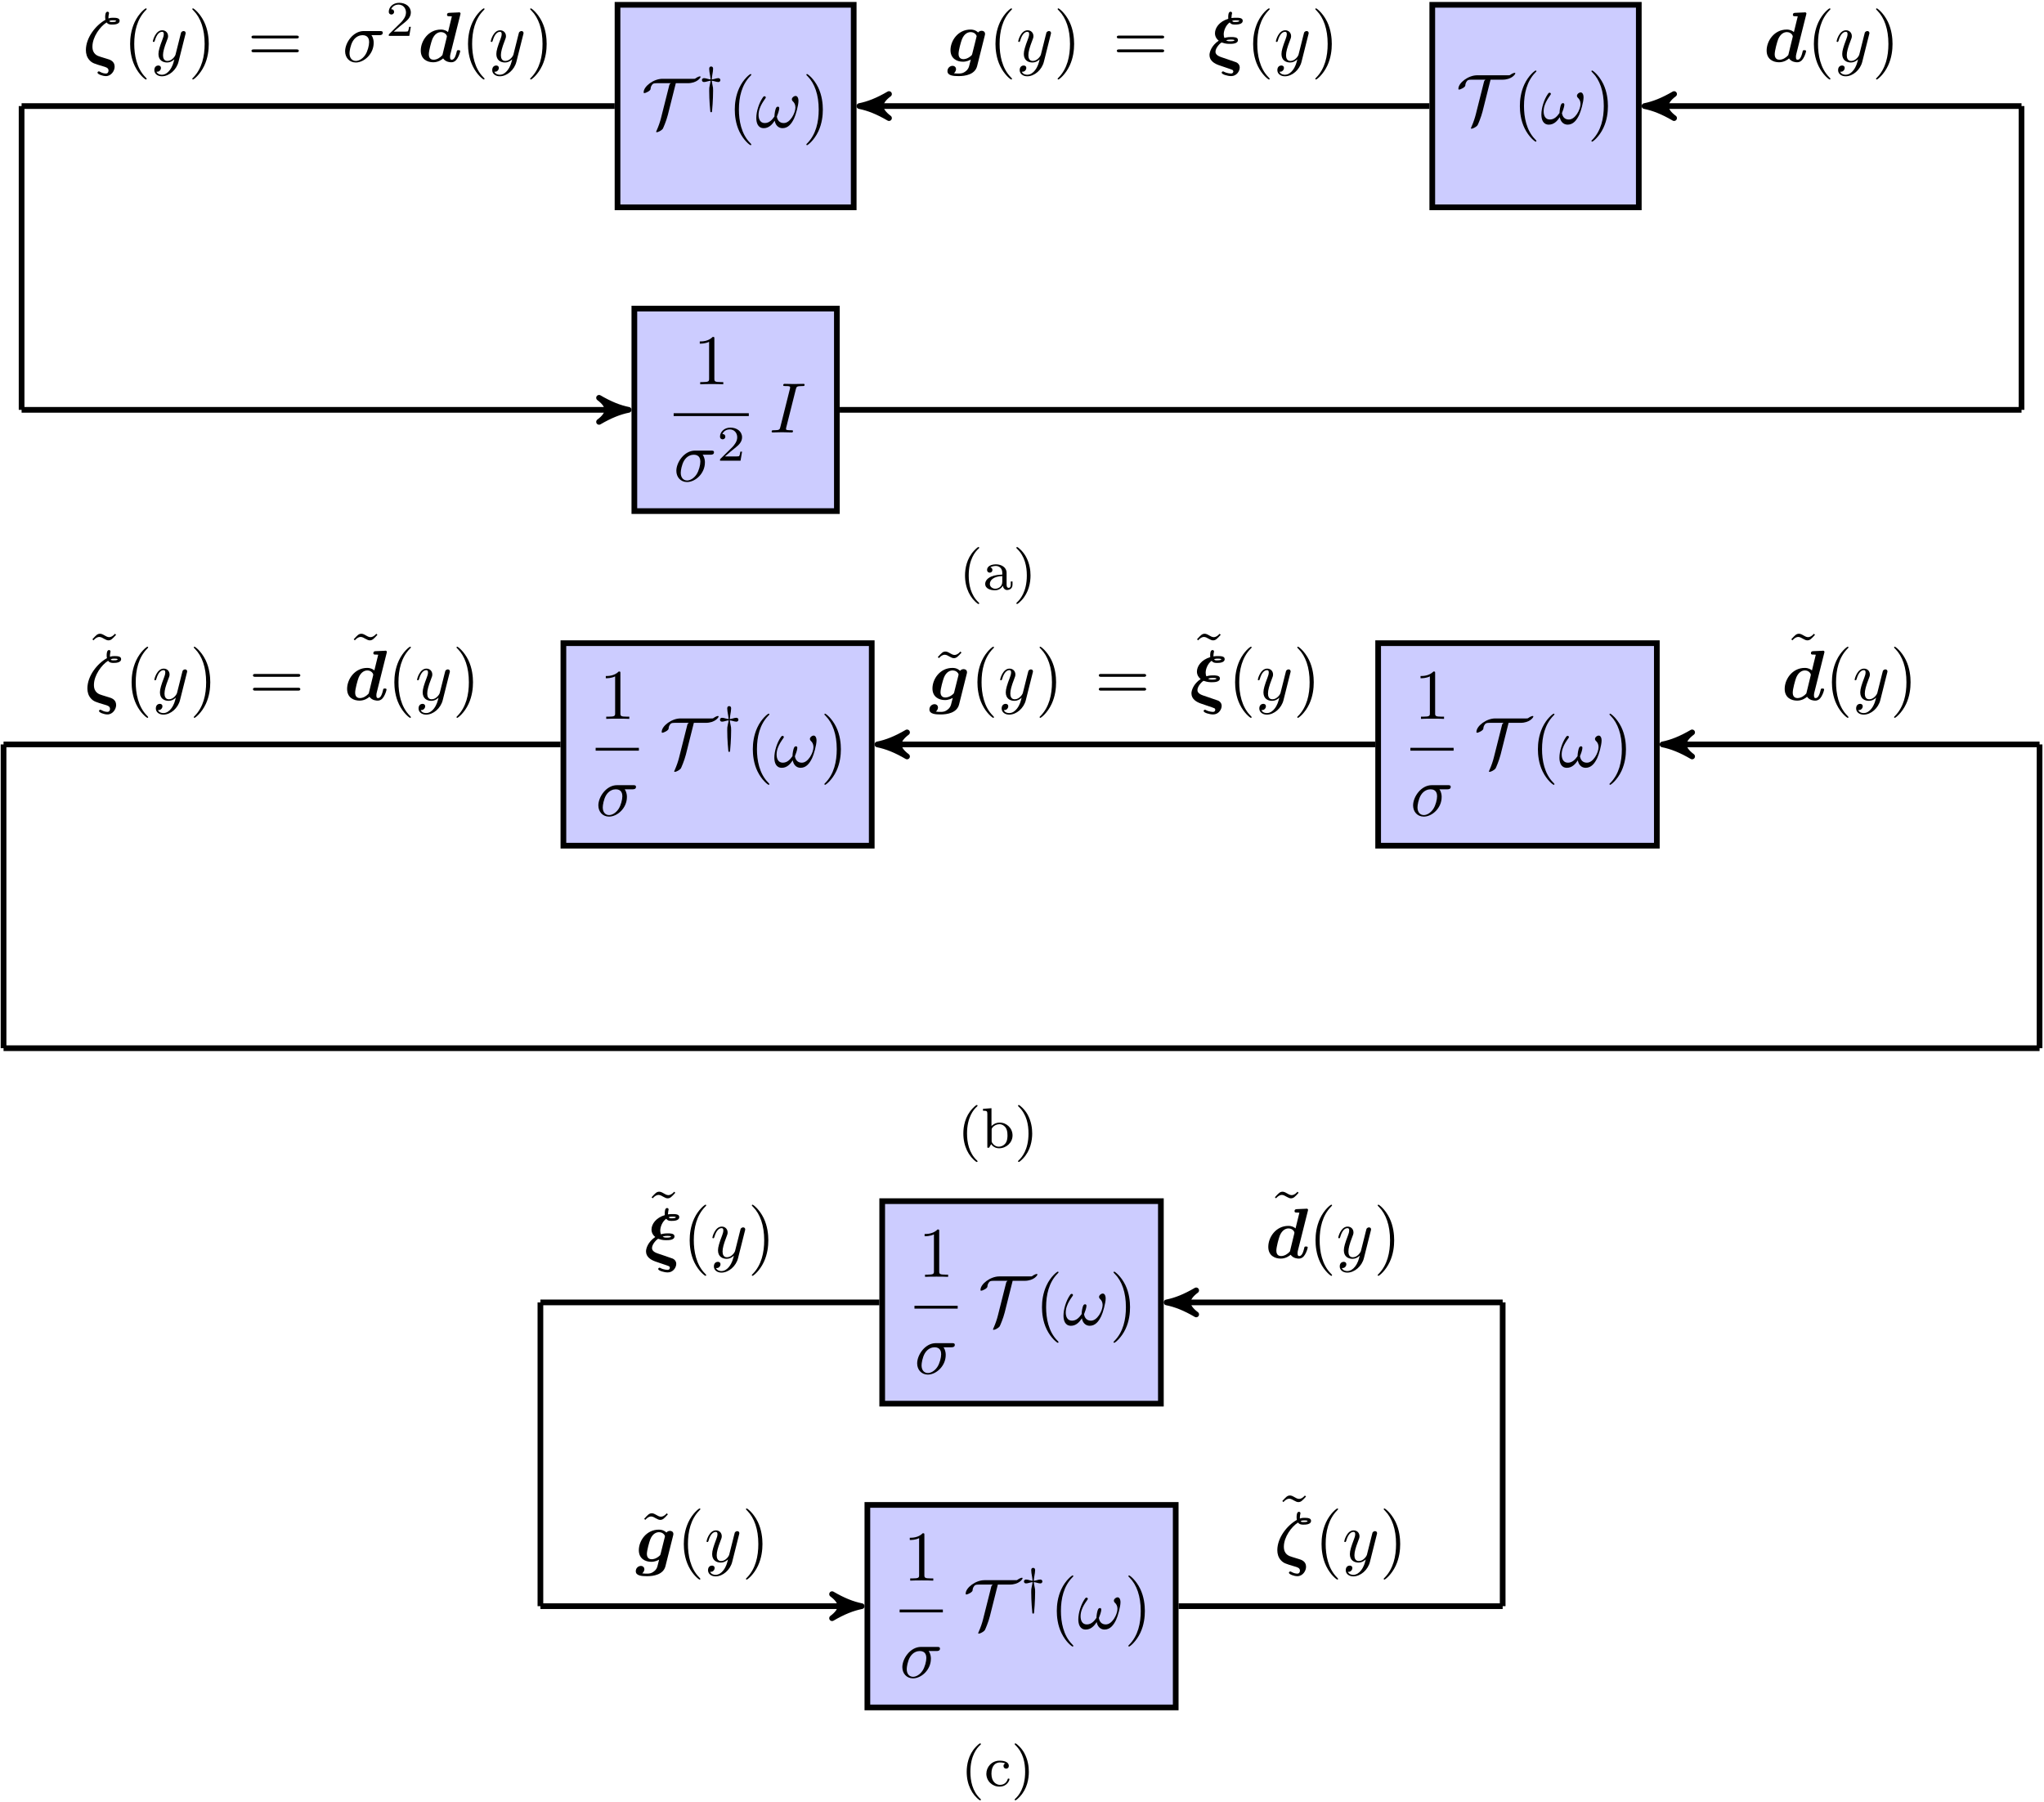 <?xml version="1.0" encoding="UTF-8"?>
<svg xmlns="http://www.w3.org/2000/svg" xmlns:xlink="http://www.w3.org/1999/xlink" width="1030pt" height="908pt" viewBox="0 0 1030 908" version="1.1"><!--latexit:AABFc3ja7VxdjBtXFZ5J23G7/dlN+v9/Q7x0t3W2tvPTdlOX7HaTdtPuts1ukk08
jrmeubannh935nr/zEgjgSqE4ImHij4ATYWgCEFBFCGE4IGCEEIVTSNUhBDqE0IC
JHjlhXNnPLbHHtuz2WyKwI62nbn33HO+c+695577ybuFqqpYNJm8xO+65trrhNjI
SnyVmJZi6Gfj2JTKCrwtx6lRXYkbhZeJRK09HP/q1/Njo4tLz5ENIs80hN6//oZl
0zCow39vbO+NN41/8qGJyYcfSeyfevTQkSePzp147qWT57LnMSm+rFVp7VRcr6nq
BzffMjp2T/zM4tJUhWxY5+D/DSOn45KKLeut3Xtuve32O+68625nl3ONc61znSM4
Med65wZn5K1777v/gQfR3k/sc250bnJucUad3c49zr3O/c4DDlopYIuoik5OSYZq
mMuaIZNTVKEqWamaBGsFleQ0XNKVoiJhCu4uy5gScKuApUrJNGq6/DQbeM4yaqZE
lsk63cc1Ph8kU6PpAwdPLS6dfGZWXFxyBZeqWCLHkwj+cWO8c/PFw489/sQ5zw0d
a2TFeyTWmcaAC49PrywuveD6O7br4mjmqU+dhQBY1FT0kjP2IiiYmXXjvFCjGPAu
uT1vzjzNxnkvHxwbPf7Ms/PNdwAzQ+GpUKPEcvY4dzu35ndfa4uyIdU0olMXQjaV
rNJcHZtUkVRij4g1iwD4Ci6RLDwysFau7obNRuPQIqOiYcKPTpHb2j6ijjXL2tAK
IKlhWrY6+1hjaJ9VKxSVUsB6ff7YsWPUxDo1DNUKdlGlsum1sCdVKZjY3AAfTGPN
SlhlXCVWgpoE/ithVUpUDUthswox6R4lE8kw3Um3pqoAzCRVFUsgmsB6SQUVr9QM
iF/3QEWnsDdgvthQe6SrH7w0lfVGh4+8qkg0TYKN2RotPp4DfVWYKF3ywlysqYga
iG5UCZIVE8yoG/CAJRNckZBUxiaWGIARUSdrkqFpWJfr4hli18+Ie0mUeF0pzwMA
5uxsOlcXi4CuLlbZssIq2pey217Sto06Bs1BP1sVpobmIDjB3tlZO5sCnQVDldnq
MlyFHSrKZU+IaSkUQRibdZHCRq3H96XiNnyC8gsLLXlYJHXQ2CVRKLbrDJeaI0XI
K/KMZWeTDVGTqN6DUZ22M3aHN4VNQjFzt2Csez4x0bjImgFnp3S1rIQIQ2u8E0lh
NVx2FZuh4lUrVLMVIroeJrkeIljB1WqYc247E2dJ/vnFF99YcG574wXndueu04tL
xyGXXFpaPjV6+szKWXhfUjYJJLHicRWXLHhfhBy07+iEl27Hxpw7nDtPLxg6lgzI
imKuoeGCOA2v+U9D1ptT3KUJS/VCnjUWpPzYnrZkKHv58YI8Hdq+7+isZ+tiabSs
sPOIKoBg5hfXPPf0h5/5q3MfqKyoYHYODokLlWl2AugHDh5PIfjHOTezPPzKs/PO
g17GffLvYoGUFL0OGa5mws5E8BElwjYRWPNePQnI7DUVm3Zdsvs1u10sZaoGptlc
Nlcfz1/ZT9PMeOsJfmZVQ6qwLFQysYaMIpKwJWGZwEmg614+YK3LDy8HhskmXtNR
0TQ0dFIplSlLbM+TIu1hZUEpY0U10AljFevGqiIl0Ams12A6USqdQOlkOtmSvxqO
LyuVc8iiG5AT3cOP+ePPXIfsds2Pj4y7isDkZp7tK0PPe5bbu8LQoEL75FhTTXl0
0thAS5pCywmEUofQiRqcJOlk6iCT2C5ekR1QRo3WTxIsMxQMeAPddJgbdgNXcCn5
LiIsy1BhFDbQwgnQDaPdHu9stFEGZSXDMMEQ7LxcuwBACJMYb5dxA+SKsJAl2Jnq
HnQJWlakSkJTdEWraahM2BrNpInWbFpTZFrOpKaSkpZoznWvD5THXmWUKag1sjeV
TKCCQSks/kBrLoDNqmktZJJiQi2WUGBPmQhO8UxSa2GxIDtm0poWHN/YgKxIAy37
n/J8CsqwAtjtDumDg12Xyl78uqxXadB6CuAUFVUFV6DASDDM3mNQZ6mmyJ5BaPdm
nUWgZnrrFs4lxahZ3rq12gfKRGU1rj9b7lOiLa4mkbvD6jV2RYWahtpHVQmqRL1b
md8cVLfmrow+2qCc0kshU95s74CnVvsokzZwCLJGqx/R9jygaForD8Cmqxo6HDKQ
CTr3QB5Et7EPWMvAXeCvdVgVe1OHuhZ7EEKkBZ/op7K5/puK/T3QPayRGJ8xcbXs
Z552dBpWVRUXiOrqYTedjFiEy6zOqmEAE7SM1xXLjYudyVqEpdmuzcVEvBtUJtuO
5lDHeigTtYrYLrXAcrYtWxxMJuBSvYFAt96p2hVG2SaMRNNa4kmIQcubbkw9B/YZ
B5ePiobNip9I9J6ScJlQ9HwIwF4D1sKE+0DRtqIcLvS4qho0kACvwAHYo4aBCxPC
CJKke4N29yfcRYipY1XZdO9cbeIeTEJ1EPGHsOSQT8tGMe+effkqMSmcpLp7Te62
KeqGosuw3VstjdoRVLNLJ6s8s1CsqZC+EwjXqJFAT2UsSrBKyw/lmsMCG3sceecq
0g2ZdPRYlN3nIN9UwTJ1PWRXGKLLHYIiG4yyrhsJxHzLNARzqG4fCUi7stkcmmhI
TCJM0UQykZzsEu2wAsJtSIqEyIy7QexeG8xVTRPFpv64b27Kq8on0X4wOgWHfWrq
kKRNxrutd0GAUMEUYchAaJmFJsStRoYP5ldYjilmqbNsSIeWDekkAHf1dyCfRI+g
iQNThwEuBAsAB+zX43CbrS/b5+uijEslYtoToqGREp6M949qy6ed9Mf3peGY68kT
ride8EN9QVt1YSL1qGgpJQ2fT0+i+R30p1io+B4Vo0yN7JIljCJpwLORmEDz7X4N
3ntyqnt9Npe67OaCZpinCLaoCys95YMasL1CLPbZY8F9FjDuQZlaIwzBwG3WpXYc
UtEaOyMrcBgSNy9ZIx0SbqZBMrtlLncpEFnBwS4JjXqhGR0f0n7k5StNkdfwBqTK
grFKcmyeZmeRPLEB6w35IewbMg8GA9GVD3oAWY6EoYQABFshGSQeQYycQT4qZigC
skZSZzf1ftBYJeKnm8HIXF4rgKyxmpEbOB+jn6/6AmwExT9QEIafYufJ0o3Uz+Le
8u6NleEoNgUjIWHiUP7Scr800mNai5ExFSpenCNBCgLxwHl7bUCYmJlocNx90TgT
o4XJHeJhkaNhabcxAFD7Ru0BR4RYB2qenWeK7E4XRbf8ZHTfdEHeD9FO2R34Gnxe
q1XsKttCKL+rSPsFi8tt0H+RKcBwi1uhAnd0ksPgDaIFQ8YM6cEhPTikB4f04JAe
HNKDQ3rw/4keDK9vtkATbpMq7LbfTRlugzbscVnvRR9uiULcOo24RSqxB/jIlOIV
phXD4PSlF/8bKMZwLstlsqJyj73WUDgH+XHzkAMdRpH9HI/OVI5/zHTleHTOssd0
RuQut8tfRrc+YGNfMS4zFFE0TjMCr7lNbpMqqkzqLlNno34kZ4+4DiA7L5/wbAEr
2UHis9HDvpw2kADtfzz1JEIvmwz1sbnf9QuFHYh0OCnaA3RkcnRnCNIBqFpEaQ8u
MoQDjM6P9iYkB8EaTEzuGDnZBa03SbnjHNZgsjI9JCuHZOWQrBySlUOyckhWDsnK
IVk5JCuHZOWQrBySlZdHVl4tzq6dpExPXSZH2Y+xG8RODvpe0M7xs8Vt+93iZqN9
q/LKMXn+YguiH5J5HyuZdxm0WHRKrI2u+5+kvQbkge18R7CLDG1xnlFop8v++mAv
GjQq3hYNOmTxrhKLd6AfixfO6wW0SNhK+7nUbvt65arF/rLFw/X9SZYZ29T5v9w8
cvHwY6tr+bFbm3+povXb2G+u5qe567nd3D1cnJvk0txj3Dz3PPcSt8StcTb3Oe6L
3GvcV7lvcd/mvsN9l3ub+wH3Q+5H3I+5n3Dvcr/ifs39hvst9x73O+4id4n7Pfch
9xH3F+5v3L+4f/M38LfwiH+EP8gf4Wf4Rf4Uf4Y/y5/nFd7kN3mbf5X/PP8l/jX+
K/zr/Nf47/Pv8D/jf8m/x/+R/xP/Z/4joSAoQkXQBEN4RbCETeGzwheELwuvC28K
3xC+KbwlvC28I/xU+LnwrvC+cEn4g/AP4Z8xITYauy12X2w89lAsETsQOxzLxOZi
x2MLsRdiL8WW5ubm5ufy3m+S7+Ibfy1knQt85qT/ACyaYgI=-->
<defs>
<g>
<symbol overflow="visible" id="glyph0-0">
<path style="stroke:none;" d=""/>
</symbol>
<symbol overflow="visible" id="glyph0-1">
<path style="stroke:none;" d="M 17.422 -22.266 L 23.375 -22.266 C 28.109 -22.266 29.906 -25 29.906 -25.453 C 29.906 -25.641 29.766 -25.719 29.578 -25.719 C 29.188 -25.719 28.25 -25.359 27.359 -24.703 C 27.078 -24.484 27 -24.484 26.328 -24.484 L 10.656 -24.484 C 6.203 -24.484 1.219 -20.656 1.219 -17.719 C 1.219 -17.5 1.219 -17.281 1.5 -17.281 C 2.359 -17.281 4.625 -18.469 4.703 -19.328 C 4.734 -19.938 4.812 -20.625 5.516 -21.547 C 5.875 -21.984 6.172 -22.266 7.75 -22.266 L 14.875 -22.266 C 14.266 -21.875 14.125 -21.344 14.062 -20.984 L 9.969 -4.734 C 9.531 -2.969 8.781 -0.719 7.75 1.609 C 7.531 2.047 7.531 2.109 7.531 2.188 C 7.531 2.406 7.672 2.438 7.859 2.438 C 8.578 2.438 10.328 1.469 10.859 0.719 C 11.078 0.359 12.656 -3.297 13.406 -6.281 Z M 17.422 -22.266 "/>
</symbol>
<symbol overflow="visible" id="glyph1-0">
<path style="stroke:none;" d=""/>
</symbol>
<symbol overflow="visible" id="glyph1-1">
<path style="stroke:none;" d="M 6.875 -10.5 C 7.25 -10.453 7.5 -10.422 8.266 -10.219 C 9.062 -10 9.672 -9.844 10.141 -9.844 C 11.125 -9.844 11.219 -10.594 11.219 -10.828 C 11.219 -11.016 11.125 -11.797 10.141 -11.797 C 9.672 -11.797 9.062 -11.656 8.266 -11.422 C 7.5 -11.219 7.25 -11.203 6.875 -11.156 C 6.938 -12.031 7.109 -13.078 7.234 -13.859 C 7.328 -14.359 7.562 -15.641 7.562 -16.516 C 7.562 -17.281 7.203 -17.672 6.578 -17.672 C 6.047 -17.672 5.594 -17.406 5.594 -16.516 C 5.594 -15.688 5.797 -14.438 5.953 -13.578 C 6 -13.312 6.234 -12.078 6.281 -11.156 C 5.906 -11.203 5.656 -11.219 4.891 -11.422 C 4.094 -11.656 3.484 -11.797 3.016 -11.797 C 2.031 -11.797 1.938 -11.047 1.938 -10.828 C 1.938 -10.625 2.031 -9.844 3.016 -9.844 C 3.484 -9.844 4.094 -10 4.891 -10.219 C 5.656 -10.422 5.906 -10.453 6.281 -10.5 C 6.234 -9.875 6.047 -9.062 5.922 -8.531 C 5.594 -6.984 5.594 -6.797 5.594 -5.5 C 5.594 -0.656 6.078 4.5 6.156 5 C 6.172 5.219 6.234 5.375 6.578 5.375 C 6.953 5.375 6.984 5.219 7.031 4.875 C 7.031 4.844 7.234 2.656 7.328 1.125 C 7.453 -1.078 7.562 -3.297 7.562 -5.5 C 7.562 -6.797 7.562 -6.984 7.203 -8.594 C 7.156 -8.859 6.938 -9.875 6.875 -10.5 Z M 6.875 -10.5 "/>
</symbol>
<symbol overflow="visible" id="glyph2-0">
<path style="stroke:none;" d=""/>
</symbol>
<symbol overflow="visible" id="glyph2-1">
<path style="stroke:none;" d="M 11.875 8.609 C 11.875 8.5 11.875 8.422 11.266 7.812 C 6.781 3.297 5.625 -3.484 5.625 -8.969 C 5.625 -15.203 7 -21.438 11.406 -25.922 C 11.875 -26.359 11.875 -26.422 11.875 -26.531 C 11.875 -26.781 11.719 -26.891 11.516 -26.891 C 11.156 -26.891 7.922 -24.453 5.812 -19.906 C 3.984 -15.953 3.547 -11.984 3.547 -8.969 C 3.547 -6.172 3.938 -1.828 5.922 2.219 C 8.062 6.641 11.156 8.969 11.516 8.969 C 11.719 8.969 11.875 8.859 11.875 8.609 Z M 11.875 8.609 "/>
</symbol>
<symbol overflow="visible" id="glyph2-2">
<path style="stroke:none;" d="M 10.359 -8.969 C 10.359 -11.766 9.969 -16.094 8 -20.156 C 5.844 -24.562 2.766 -26.891 2.406 -26.891 C 2.188 -26.891 2.047 -26.75 2.047 -26.531 C 2.047 -26.422 2.047 -26.359 2.719 -25.719 C 6.234 -22.156 8.281 -16.453 8.281 -8.969 C 8.281 -2.828 6.953 3.484 2.516 8 C 2.047 8.422 2.047 8.5 2.047 8.609 C 2.047 8.828 2.188 8.969 2.406 8.969 C 2.766 8.969 5.984 6.531 8.109 1.969 C 9.938 -1.969 10.359 -5.953 10.359 -8.969 Z M 10.359 -8.969 "/>
</symbol>
<symbol overflow="visible" id="glyph2-3">
<path style="stroke:none;" d="M 10.547 -22.953 C 10.547 -23.812 10.547 -23.875 9.719 -23.875 C 7.5 -21.594 4.344 -21.594 3.188 -21.594 L 3.188 -20.469 C 3.906 -20.469 6.031 -20.469 7.891 -21.406 L 7.891 -2.828 C 7.891 -1.547 7.781 -1.109 4.547 -1.109 L 3.406 -1.109 L 3.406 0 C 4.656 -0.109 7.781 -0.109 9.219 -0.109 C 10.656 -0.109 13.766 -0.109 15.031 0 L 15.031 -1.109 L 13.875 -1.109 C 10.656 -1.109 10.547 -1.5 10.547 -2.828 Z M 10.547 -22.953 "/>
</symbol>
<symbol overflow="visible" id="glyph2-4">
<path style="stroke:none;" d="M 24.641 -11.719 C 25.172 -11.719 25.859 -11.719 25.859 -12.438 C 25.859 -13.156 25.172 -13.156 24.672 -13.156 L 3.188 -13.156 C 2.688 -13.156 2.016 -13.156 2.016 -12.438 C 2.016 -11.719 2.688 -11.719 3.234 -11.719 Z M 24.672 -4.766 C 25.172 -4.766 25.859 -4.766 25.859 -5.484 C 25.859 -6.203 25.172 -6.203 24.641 -6.203 L 3.234 -6.203 C 2.688 -6.203 2.016 -6.203 2.016 -5.484 C 2.016 -4.766 2.688 -4.766 3.188 -4.766 Z M 24.672 -4.766 "/>
</symbol>
<symbol overflow="visible" id="glyph2-5">
<path style="stroke:none;" d="M 14.922 -23.422 L 14.344 -23.953 C 14.344 -23.922 12.984 -22.234 11.406 -22.234 C 10.578 -22.234 9.688 -22.766 9.078 -23.125 C 8.109 -23.703 7.453 -23.953 6.844 -23.953 C 5.484 -23.953 4.812 -23.172 2.969 -21.156 L 3.547 -20.625 C 3.547 -20.656 4.906 -22.344 6.484 -22.344 C 7.312 -22.344 8.219 -21.797 8.828 -21.438 C 9.797 -20.875 10.438 -20.625 11.047 -20.625 C 12.406 -20.625 13.094 -21.406 14.922 -23.422 Z M 14.922 -23.422 "/>
</symbol>
<symbol overflow="visible" id="glyph3-0">
<path style="stroke:none;" d=""/>
</symbol>
<symbol overflow="visible" id="glyph3-1">
<path style="stroke:none;" d="M 21.688 -13.344 C 21.688 -14.953 21.047 -15.844 20.266 -15.844 C 19.328 -15.844 18.359 -14.984 18.359 -14.172 C 18.359 -13.812 18.547 -13.406 18.891 -13.094 C 19.5 -12.547 20.156 -11.578 20.156 -10.078 C 20.156 -8.641 19.469 -6.594 18.359 -4.953 C 17.281 -3.406 15.953 -2.188 14.266 -2.188 C 12.234 -2.188 11.109 -3.484 10.797 -5.422 C 11.188 -6.344 12.016 -8.641 12.016 -9.641 C 12.016 -10.078 11.828 -10.438 11.375 -10.438 C 11.078 -10.438 10.688 -10.359 10.406 -9.828 C 10 -9.109 9.578 -6.781 9.578 -5.484 C 8.391 -3.797 6.953 -2.188 4.703 -2.188 C 2.328 -2.188 1.578 -4.297 1.578 -6.312 C 1.578 -10.797 5.234 -14.562 5.234 -15.031 C 5.234 -15.422 4.953 -15.703 4.547 -15.703 C 4.094 -15.703 3.844 -15.234 3.625 -14.922 C 1.797 -12.266 0.438 -8 0.438 -4.734 C 0.438 -2.266 1.25 0.391 4.203 0.391 C 6.734 0.391 8.422 -1.406 9.719 -3.375 C 10.047 -1.297 11.438 0.391 13.656 0.391 C 16.453 0.391 18.188 -1.797 19.469 -4.484 C 20.328 -6.234 21.688 -11.109 21.688 -13.344 Z M 21.688 -13.344 "/>
</symbol>
<symbol overflow="visible" id="glyph3-2">
<path style="stroke:none;" d="M 18.578 -13.375 C 19.047 -13.375 20.328 -13.375 20.328 -14.594 C 20.328 -15.453 19.578 -15.453 18.938 -15.453 L 10.75 -15.453 C 5.344 -15.453 1.359 -9.531 1.359 -5.266 C 1.359 -2.109 3.484 0.391 6.734 0.391 C 10.969 0.391 15.75 -3.938 15.75 -9.469 C 15.75 -10.078 15.75 -11.797 14.625 -13.375 Z M 6.781 -0.391 C 5.016 -0.391 3.578 -1.688 3.578 -4.266 C 3.578 -5.344 4.016 -8.281 5.266 -10.406 C 6.781 -12.875 8.922 -13.375 10.141 -13.375 C 13.156 -13.375 13.453 -11.016 13.453 -9.891 C 13.453 -8.219 12.734 -5.266 11.516 -3.438 C 10.109 -1.328 8.172 -0.391 6.781 -0.391 Z M 6.781 -0.391 "/>
</symbol>
<symbol overflow="visible" id="glyph3-3">
<path style="stroke:none;" d="M 13.406 -21.734 C 13.734 -23.016 13.844 -23.375 16.672 -23.375 C 17.531 -23.375 17.828 -23.375 17.828 -24.062 C 17.828 -24.484 17.422 -24.484 17.281 -24.484 C 16.25 -24.484 13.594 -24.391 12.547 -24.391 C 11.469 -24.391 8.859 -24.484 7.781 -24.484 C 7.531 -24.484 7.062 -24.484 7.062 -23.781 C 7.062 -23.375 7.391 -23.375 8.062 -23.375 C 9.578 -23.375 10.547 -23.375 10.547 -22.703 C 10.547 -22.516 10.547 -22.453 10.469 -22.125 L 5.625 -2.797 C 5.312 -1.469 5.203 -1.109 2.359 -1.109 C 1.547 -1.109 1.219 -1.109 1.219 -0.391 C 1.219 0 1.656 0 1.75 0 C 2.797 0 5.422 -0.109 6.453 -0.109 C 7.531 -0.109 10.188 0 11.266 0 C 11.547 0 11.984 0 11.984 -0.688 C 11.984 -1.109 11.688 -1.109 10.906 -1.109 C 10.25 -1.109 10.078 -1.109 9.359 -1.188 C 8.609 -1.25 8.469 -1.406 8.469 -1.797 C 8.469 -2.078 8.531 -2.359 8.609 -2.625 Z M 13.406 -21.734 "/>
</symbol>
<symbol overflow="visible" id="glyph3-4">
<path style="stroke:none;" d="M 17.422 -13.656 C 17.578 -14.172 17.578 -14.234 17.578 -14.484 C 17.578 -15.125 17.062 -15.453 16.531 -15.453 C 16.172 -15.453 15.594 -15.234 15.281 -14.703 C 15.203 -14.516 14.922 -13.406 14.781 -12.766 C 14.516 -11.828 14.266 -10.859 14.062 -9.891 L 12.438 -3.438 C 12.297 -2.906 10.75 -0.391 8.391 -0.391 C 6.562 -0.391 6.172 -1.969 6.172 -3.297 C 6.172 -4.953 6.781 -7.172 8 -10.328 C 8.578 -11.797 8.719 -12.188 8.719 -12.906 C 8.719 -14.516 7.562 -15.844 5.766 -15.844 C 2.359 -15.844 1.047 -10.656 1.047 -10.328 C 1.047 -9.969 1.406 -9.969 1.469 -9.969 C 1.828 -9.969 1.859 -10.047 2.047 -10.609 C 3.016 -13.984 4.453 -15.062 5.672 -15.062 C 5.953 -15.062 6.562 -15.062 6.562 -13.906 C 6.562 -13.016 6.203 -12.078 5.953 -11.406 C 4.516 -7.609 3.875 -5.562 3.875 -3.875 C 3.875 -0.688 6.125 0.391 8.25 0.391 C 9.641 0.391 10.859 -0.219 11.875 -1.219 C 11.406 0.641 10.969 2.406 9.531 4.297 C 8.609 5.516 7.25 6.562 5.594 6.562 C 5.094 6.562 3.484 6.453 2.875 5.062 C 3.438 5.062 3.906 5.062 4.406 4.625 C 4.766 4.297 5.125 3.844 5.125 3.156 C 5.125 2.047 4.156 1.906 3.797 1.906 C 2.969 1.906 1.797 2.469 1.797 4.234 C 1.797 6.031 3.375 7.344 5.594 7.344 C 9.281 7.344 12.984 4.094 13.984 0.031 Z M 17.422 -13.656 "/>
</symbol>
<symbol overflow="visible" id="glyph4-0">
<path style="stroke:none;" d=""/>
</symbol>
<symbol overflow="visible" id="glyph4-1">
<path style="stroke:none;" d="M 12.688 -4.562 L 11.828 -4.562 C 11.75 -4.016 11.5 -2.531 11.172 -2.281 C 10.969 -2.141 9.047 -2.141 8.688 -2.141 L 4.062 -2.141 C 6.703 -4.469 7.578 -5.172 9.094 -6.359 C 10.953 -7.828 12.688 -9.391 12.688 -11.781 C 12.688 -14.812 10.016 -16.672 6.797 -16.672 C 3.688 -16.672 1.578 -14.484 1.578 -12.172 C 1.578 -10.891 2.656 -10.766 2.906 -10.766 C 3.516 -10.766 4.25 -11.203 4.25 -12.109 C 4.25 -12.547 4.062 -13.438 2.766 -13.438 C 3.547 -15.219 5.25 -15.766 6.422 -15.766 C 8.938 -15.766 10.25 -13.812 10.25 -11.781 C 10.25 -9.594 8.688 -7.859 7.891 -6.953 L 1.828 -0.984 C 1.578 -0.75 1.578 -0.703 1.578 0 L 11.922 0 Z M 12.688 -4.562 "/>
</symbol>
<symbol overflow="visible" id="glyph5-0">
<path style="stroke:none;" d=""/>
</symbol>
<symbol overflow="visible" id="glyph5-1">
<path style="stroke:none;" d="M 21.516 -23.625 C 21.656 -24.141 21.656 -24.203 21.656 -24.234 C 21.656 -24.703 21.266 -24.891 20.875 -24.891 C 20.734 -24.891 20.688 -24.891 20.625 -24.844 L 16 -24.641 C 15.484 -24.594 14.844 -24.562 14.844 -23.562 C 14.844 -22.922 15.484 -22.922 15.781 -22.922 C 16.172 -22.922 16.812 -22.922 17.281 -22.844 L 15.344 -14.922 C 14.812 -15.422 13.625 -16.203 11.719 -16.203 C 5.484 -16.203 1.609 -10.547 1.609 -5.625 C 1.609 -1.219 4.906 0.281 7.891 0.281 C 10.438 0.281 12.297 -1.109 12.875 -1.656 C 14.234 0.281 16.609 0.281 17 0.281 C 18.328 0.281 19.359 -0.469 20.109 -1.75 C 21.016 -3.188 21.484 -5.125 21.484 -5.312 C 21.484 -5.812 20.938 -5.812 20.625 -5.812 C 20.219 -5.812 20.078 -5.812 19.906 -5.625 C 19.828 -5.562 19.828 -5.484 19.609 -4.594 C 18.891 -1.719 18.078 -1 17.172 -1 C 16.781 -1 16.359 -1.141 16.359 -2.328 C 16.359 -2.875 16.422 -3.375 16.562 -3.875 Z M 12.516 -3.328 C 11.469 -2.109 9.797 -1 8.062 -1 C 5.844 -1 5.672 -2.938 5.672 -3.734 C 5.672 -5.594 6.891 -10 7.453 -11.406 C 8.578 -14.016 10.328 -14.922 11.797 -14.922 C 13.906 -14.922 14.781 -13.234 14.781 -12.844 L 14.703 -12.328 Z M 12.516 -3.328 "/>
</symbol>
<symbol overflow="visible" id="glyph5-2">
<path style="stroke:none;" d="M 19 -13.094 C 19.156 -13.656 19.156 -13.875 19.156 -14.016 C 19.156 -15.172 18.219 -15.594 17.469 -15.594 C 16.75 -15.594 16.094 -15.281 15.641 -14.734 C 15.125 -15.281 13.953 -16.203 11.828 -16.203 C 5.484 -16.203 1.75 -10.547 1.75 -5.844 C 1.75 -1.609 4.953 0 8.031 0 C 9.891 0 11.328 -0.719 11.984 -1.109 C 11.766 -0.219 11.547 0.688 11.297 1.578 C 11.047 2.625 10.797 3.688 9.531 4.703 C 8.031 5.953 6.844 5.953 5.875 5.953 C 5.016 5.953 4.375 5.953 3.438 5.812 C 4.484 5.062 4.547 3.875 4.547 3.734 C 4.547 2.938 3.938 2.078 2.766 2.078 C 1.578 2.078 0.219 3.078 0.219 4.734 C 0.219 7.094 3.375 7.25 5.922 7.25 C 9.141 7.25 14.094 6.484 15.172 2.188 Z M 12.734 -4.047 C 12.594 -3.547 12.594 -3.406 12.156 -3.016 C 10.25 -1.297 8.578 -1.297 8.25 -1.297 C 6.844 -1.297 5.812 -2.078 5.812 -3.984 C 5.812 -5.703 7 -10 7.531 -11.328 C 8.781 -14.422 10.828 -14.922 11.906 -14.922 C 14.125 -14.922 14.922 -13.156 14.922 -12.906 C 14.922 -12.844 14.922 -12.766 14.812 -12.375 Z M 12.734 -4.047 "/>
</symbol>
<symbol overflow="visible" id="glyph5-3">
<path style="stroke:none;" d="M 8.359 -11.984 C 8.141 -12.547 8.031 -13.203 8.031 -13.812 C 8.031 -15.703 9.109 -18.438 11.047 -19.797 C 11.828 -18.719 12.875 -18.719 13.734 -18.719 C 14.703 -18.719 17.609 -18.719 17.609 -20.656 C 17.609 -22.125 15.672 -22.156 14.172 -22.156 C 13.812 -22.156 12.906 -22.156 11.906 -22.016 C 11.938 -23.125 12.156 -23.953 12.156 -24.031 C 12.234 -24.312 12.234 -24.344 12.234 -24.453 C 12.234 -25.172 11.516 -25.203 11.469 -25.203 C 10.297 -25.203 10.297 -23.094 10.297 -22.453 C 10.297 -22.203 10.297 -21.875 10.328 -21.625 C 5.844 -20.297 3.625 -17.062 3.625 -14.344 C 3.625 -12.656 4.547 -11.297 5.516 -10.609 C 1.75 -8.062 0.859 -4.734 0.859 -3.375 C 0.859 -0.438 3.484 1 5.594 1.75 L 9.719 3.156 C 10.609 3.438 12.156 3.984 12.406 4.125 C 12.688 4.266 12.875 4.594 12.875 4.875 C 12.875 4.984 12.797 5.953 11.766 5.953 C 11.547 5.953 9.797 5.922 8.172 5.062 C 7.922 4.906 7.859 4.875 7.703 4.875 C 7.203 4.875 7 5.312 7 5.516 C 7 6.391 10 7.25 11.797 7.25 C 14.594 7.25 16.094 4.656 16.094 2.969 C 16.094 1.438 15.031 0.578 14.312 0.281 C 13.844 0.109 10.469 -1.047 9.578 -1.359 L 7.203 -2.156 C 5.953 -2.578 3.875 -3.297 3.875 -5.016 C 3.875 -7.141 6.562 -9.688 7.031 -9.688 C 7.062 -9.688 7.094 -9.688 7.281 -9.609 C 9.031 -9 10.188 -9 11.156 -9 C 12.266 -9 15.203 -9 15.203 -10.938 C 15.203 -12.438 12.984 -12.438 11.797 -12.438 C 11.109 -12.438 10 -12.438 8.359 -11.984 Z M 12.266 -20.547 C 12.984 -20.875 13.625 -20.875 14.125 -20.875 C 15.234 -20.875 15.344 -20.828 15.922 -20.625 C 15.891 -20.578 15.922 -20.547 15.812 -20.406 C 15.453 -20.016 14.094 -20.016 13.734 -20.016 C 13.156 -20.016 12.594 -20.016 12.266 -20.547 Z M 9.25 -10.797 C 10.25 -11.156 11.047 -11.156 11.656 -11.156 C 12.797 -11.156 12.906 -11.109 13.484 -10.906 C 13.453 -10.859 13.406 -10.719 13.375 -10.688 C 13.016 -10.297 11.688 -10.297 11.266 -10.297 C 10.688 -10.297 9.891 -10.297 9.25 -10.797 Z M 9.25 -10.797 "/>
</symbol>
<symbol overflow="visible" id="glyph5-4">
<path style="stroke:none;" d="M 9.188 -2.438 C 7.641 -2.906 5.016 -3.688 5.016 -7.609 C 5.016 -12.484 8.891 -17.75 12.156 -19.797 C 12.938 -18.719 14.125 -18.719 14.844 -18.719 C 15.812 -18.719 18.719 -18.719 18.719 -20.656 C 18.719 -22.047 16.969 -22.156 15.422 -22.156 C 14.812 -22.156 14.094 -22.156 13.094 -21.797 C 13.016 -22.812 13.266 -23.875 13.297 -24.031 C 13.375 -24.312 13.375 -24.344 13.375 -24.453 C 13.375 -25.172 12.656 -25.203 12.625 -25.203 C 11.438 -25.203 11.438 -23.094 11.438 -22.484 C 11.438 -22.266 11.438 -21.656 11.578 -21.125 C 6.641 -18.359 1.719 -12.125 1.719 -5.844 C 1.719 -4.047 2.219 -2.219 3.484 -0.828 C 4.875 0.688 5.844 0.969 10.406 2.328 C 11.938 2.766 13.125 3.125 13.125 4.484 C 13.125 4.625 13.047 5.953 11.828 5.953 C 11.078 5.953 10 5.766 8.781 5.062 C 8.5 4.906 8.469 4.875 8.25 4.875 C 7.859 4.875 7.562 5.234 7.562 5.516 C 7.562 6.281 10.109 7.25 11.828 7.25 C 14.484 7.25 16.203 4.594 16.203 2.516 C 16.203 -0.328 13.812 -1.047 12.328 -1.469 Z M 13.453 -20.469 C 14.172 -20.875 14.672 -20.875 15.312 -20.875 C 16.359 -20.875 16.5 -20.828 17.031 -20.625 C 16.781 -20.266 16.75 -20.188 16.172 -20.078 C 15.672 -20.016 14.922 -20.016 14.844 -20.016 C 14.344 -20.016 13.734 -20.016 13.453 -20.469 Z M 13.453 -20.469 "/>
</symbol>
<symbol overflow="visible" id="glyph6-0">
<path style="stroke:none;" d=""/>
</symbol>
<symbol overflow="visible" id="glyph6-1">
<path style="stroke:none;" d="M 9.547 7.172 C 9.781 7.172 10.125 7.172 10.125 6.828 C 10.125 6.719 10.094 6.688 9.719 6.312 C 5.797 2.609 4.812 -2.719 4.812 -7.172 C 4.812 -15.438 8.234 -19.312 9.703 -20.625 C 10.094 -21 10.125 -21.031 10.125 -21.172 C 10.125 -21.312 10.016 -21.516 9.719 -21.516 C 9.266 -21.516 7.828 -20.047 7.609 -19.797 C 3.766 -15.781 2.953 -10.609 2.953 -7.172 C 2.953 -0.75 5.656 4.422 9.547 7.172 Z M 9.547 7.172 "/>
</symbol>
<symbol overflow="visible" id="glyph6-2">
<path style="stroke:none;" d="M 12.047 -8.547 C 12.047 -11.359 9.328 -12.797 6.719 -12.797 C 4.328 -12.797 2.203 -11.875 2.203 -9.984 C 2.203 -9.125 2.812 -8.609 3.562 -8.609 C 4.359 -8.609 4.906 -9.188 4.906 -9.953 C 4.906 -10.641 4.469 -11.125 3.844 -11.281 C 4.906 -11.984 6.453 -11.984 6.656 -11.984 C 8.266 -11.984 9.875 -10.875 9.875 -8.516 L 9.875 -7.625 C 8.203 -7.547 6.281 -7.453 4.281 -6.625 C 1.75 -5.531 1.266 -3.875 1.266 -2.922 C 1.266 -0.453 4.156 0.281 6.141 0.281 C 8.234 0.281 9.531 -0.891 10.156 -2.031 C 10.297 -0.953 11.047 0.141 12.312 0.141 C 12.594 0.141 15.031 0.031 15.031 -2.578 L 15.031 -4.156 L 14.141 -4.156 L 14.141 -2.578 C 14.141 -1.406 13.719 -0.953 13.109 -0.953 C 12.047 -0.953 12.047 -2.266 12.047 -2.578 Z M 9.875 -4.047 C 9.875 -1.266 7.516 -0.516 6.375 -0.516 C 4.875 -0.516 3.609 -1.516 3.609 -2.891 C 3.609 -4.797 5.391 -6.734 9.875 -6.891 Z M 9.875 -4.047 "/>
</symbol>
<symbol overflow="visible" id="glyph6-3">
<path style="stroke:none;" d="M 8.859 -7.172 C 8.859 -9.891 8.406 -13.172 6.625 -16.547 C 5.219 -19.188 2.609 -21.516 2.094 -21.516 C 1.812 -21.516 1.719 -21.312 1.719 -21.172 C 1.719 -21.062 1.719 -21 2.062 -20.656 C 6.078 -16.844 7 -11.594 7 -7.172 C 7 1.062 3.578 4.969 2.125 6.281 C 1.75 6.656 1.719 6.688 1.719 6.828 C 1.719 6.969 1.812 7.172 2.094 7.172 C 2.547 7.172 3.984 5.703 4.219 5.453 C 8.062 1.438 8.859 -3.734 8.859 -7.172 Z M 8.859 -7.172 "/>
</symbol>
<symbol overflow="visible" id="glyph6-4">
<path style="stroke:none;" d="M 5.281 -19.906 L 1 -19.594 L 1 -18.641 C 2.953 -18.641 3.188 -18.453 3.188 -17.047 L 3.188 0 L 4.078 0 L 5.109 -1.781 C 5.797 -0.797 7.141 0.281 9.094 0.281 C 12.734 0.281 15.891 -2.531 15.891 -6.203 C 15.891 -9.812 12.938 -12.656 9.438 -12.656 C 7.172 -12.656 5.766 -11.422 5.281 -10.906 Z M 5.359 -9.062 C 5.359 -9.609 5.359 -9.672 5.797 -10.188 C 6.625 -11.25 7.969 -11.844 9.266 -11.844 C 10.75 -11.844 11.875 -10.953 12.453 -10.094 C 12.938 -9.328 13.344 -8.312 13.344 -6.219 C 13.344 -5.562 13.344 -3.531 12.312 -2.188 C 11.281 -0.891 9.922 -0.516 8.984 -0.516 C 7.609 -0.516 6.453 -1.234 5.703 -2.359 C 5.359 -2.891 5.359 -2.922 5.359 -3.469 Z M 5.359 -9.062 "/>
</symbol>
<symbol overflow="visible" id="glyph6-5">
<path style="stroke:none;" d="M 10.562 -11.391 C 9.75 -11.125 9.641 -10.469 9.641 -10.125 C 9.641 -9.359 10.188 -8.781 10.984 -8.781 C 11.734 -8.781 12.328 -9.297 12.328 -10.156 C 12.328 -11.938 10.391 -12.797 7.688 -12.797 C 3.703 -12.797 1 -9.609 1 -6.203 C 1 -2.547 3.984 0.281 7.609 0.281 C 11.641 0.281 12.656 -3.094 12.656 -3.438 C 12.656 -3.781 12.281 -3.781 12.188 -3.781 C 11.984 -3.781 11.844 -3.766 11.766 -3.469 C 11.562 -2.875 10.75 -0.609 7.891 -0.609 C 6.109 -0.609 3.562 -1.984 3.562 -6.219 C 3.562 -10.359 5.688 -11.906 7.781 -11.906 C 8.031 -11.906 9.547 -11.906 10.562 -11.391 Z M 10.562 -11.391 "/>
</symbol>
</g>
<clipPath id="clip1">
  <path d="M 311.18 2.426 L 430.191 2.426 L 430.191 104 L 311.18 104 Z M 311.18 2.426 "/>
</clipPath>
<linearGradient id="linear0" gradientUnits="userSpaceOnUse" x1="0" y1="25.003" x2="0" y2="74.997" gradientTransform="matrix(2.38,0,0,-2.041,251.663,155.511)">
<stop offset="0" style="stop-color:rgb(80%,80%,100%);stop-opacity:1;"/>
<stop offset="0.5" style="stop-color:rgb(80%,80%,100%);stop-opacity:1;"/>
<stop offset="1" style="stop-color:rgb(80%,80%,100%);stop-opacity:1;"/>
</linearGradient>
<clipPath id="clip2">
  <path d="M 721.746 2.426 L 825.809 2.426 L 825.809 104 L 721.746 104 Z M 721.746 2.426 "/>
</clipPath>
<linearGradient id="linear1" gradientUnits="userSpaceOnUse" x1="0" y1="25.003" x2="0" y2="74.997" gradientTransform="matrix(2.082,0,0,-2.041,669.702,155.511)">
<stop offset="0" style="stop-color:rgb(80%,80%,100%);stop-opacity:1;"/>
<stop offset="0.5" style="stop-color:rgb(80%,80%,100%);stop-opacity:1;"/>
<stop offset="1" style="stop-color:rgb(80%,80%,100%);stop-opacity:1;"/>
</linearGradient>
<clipPath id="clip3">
  <path d="M 319.66 155.5 L 421.711 155.5 L 421.711 257.547 L 319.66 257.547 Z M 319.66 155.5 "/>
</clipPath>
<linearGradient id="linear2" gradientUnits="userSpaceOnUse" x1="0" y1="25.003" x2="0" y2="74.997" gradientTransform="matrix(2.041,0,0,-2.041,268.626,308.583)">
<stop offset="0" style="stop-color:rgb(80%,80%,100%);stop-opacity:1;"/>
<stop offset="0.5" style="stop-color:rgb(80%,80%,100%);stop-opacity:1;"/>
<stop offset="1" style="stop-color:rgb(80%,80%,100%);stop-opacity:1;"/>
</linearGradient>
<clipPath id="clip4">
  <path d="M 283.906 324.102 L 439.281 324.102 L 439.281 426 L 283.906 426 Z M 283.906 324.102 "/>
</clipPath>
<linearGradient id="linear3" gradientUnits="userSpaceOnUse" x1="0" y1="25.003" x2="0" y2="74.997" gradientTransform="matrix(3.108,0,0,-2.041,206.199,477.185)">
<stop offset="0" style="stop-color:rgb(80%,80%,100%);stop-opacity:1;"/>
<stop offset="0.5" style="stop-color:rgb(80%,80%,100%);stop-opacity:1;"/>
<stop offset="1" style="stop-color:rgb(80%,80%,100%);stop-opacity:1;"/>
</linearGradient>
<clipPath id="clip5">
  <path d="M 694.469 324.102 L 834.898 324.102 L 834.898 426 L 694.469 426 Z M 694.469 324.102 "/>
</clipPath>
<linearGradient id="linear4" gradientUnits="userSpaceOnUse" x1="0" y1="25.003" x2="0" y2="74.997" gradientTransform="matrix(2.809,0,0,-2.041,624.235,477.185)">
<stop offset="0" style="stop-color:rgb(80%,80%,100%);stop-opacity:1;"/>
<stop offset="0.5" style="stop-color:rgb(80%,80%,100%);stop-opacity:1;"/>
<stop offset="1" style="stop-color:rgb(80%,80%,100%);stop-opacity:1;"/>
</linearGradient>
<clipPath id="clip6">
  <path d="M 444.555 605.273 L 584.984 605.273 L 584.984 707 L 444.555 707 Z M 444.555 605.273 "/>
</clipPath>
<linearGradient id="linear5" gradientUnits="userSpaceOnUse" x1="0" y1="25.003" x2="0" y2="74.997" gradientTransform="matrix(2.809,0,0,-2.041,374.322,758.356)">
<stop offset="0" style="stop-color:rgb(80%,80%,100%);stop-opacity:1;"/>
<stop offset="0.5" style="stop-color:rgb(80%,80%,100%);stop-opacity:1;"/>
<stop offset="1" style="stop-color:rgb(80%,80%,100%);stop-opacity:1;"/>
</linearGradient>
<clipPath id="clip7">
  <path d="M 437.082 758.344 L 592.457 758.344 L 592.457 860 L 437.082 860 Z M 437.082 758.344 "/>
</clipPath>
<linearGradient id="linear6" gradientUnits="userSpaceOnUse" x1="0" y1="25.003" x2="0" y2="74.997" gradientTransform="matrix(3.108,0,0,-2.041,359.376,911.429)">
<stop offset="0" style="stop-color:rgb(80%,80%,100%);stop-opacity:1;"/>
<stop offset="0.5" style="stop-color:rgb(80%,80%,100%);stop-opacity:1;"/>
<stop offset="1" style="stop-color:rgb(80%,80%,100%);stop-opacity:1;"/>
</linearGradient>
<clipPath id="clip8">
  <path d="M 487 878 L 519 878 L 519 907.801 L 487 907.801 Z M 487 878 "/>
</clipPath>
</defs>
<g id="surface1">
<g clip-path="url(#clip1)" clip-rule="nonzero">
<path style=" stroke:none;fill-rule:nonzero;fill:url(#linear0);" d="M 311.18 104.477 L 311.18 2.426 L 430.191 2.426 L 430.191 104.477 Z M 311.18 104.477 "/>
</g>
<path style="fill:none;stroke-width:0.797;stroke-linecap:butt;stroke-linejoin:miter;stroke:rgb(0%,0%,0%);stroke-opacity:1;stroke-miterlimit:10;" d="M 86.936 -14.174 L 119.995 -14.174 L 119.995 14.174 L 86.936 14.174 Z M 86.936 -14.174 " transform="matrix(3.6,0,0,-3.6,-1.79,53.451)"/>
<g style="fill:rgb(0%,0%,0%);fill-opacity:1;">
  <use xlink:href="#glyph0-1" x="323.131" y="64.193"/>
</g>
<g style="fill:rgb(0%,0%,0%);fill-opacity:1;">
  <use xlink:href="#glyph1-1" x="351.78" y="51.179"/>
</g>
<g style="fill:rgb(0%,0%,0%);fill-opacity:1;">
  <use xlink:href="#glyph2-1" x="366.724" y="64.193"/>
</g>
<g style="fill:rgb(0%,0%,0%);fill-opacity:1;">
  <use xlink:href="#glyph3-1" x="380.67" y="64.193"/>
</g>
<g style="fill:rgb(0%,0%,0%);fill-opacity:1;">
  <use xlink:href="#glyph2-2" x="404.282" y="64.193"/>
</g>
<g clip-path="url(#clip2)" clip-rule="nonzero">
<path style=" stroke:none;fill-rule:nonzero;fill:url(#linear1);" d="M 721.746 104.477 L 721.746 2.426 L 825.809 2.426 L 825.809 104.477 Z M 721.746 104.477 "/>
</g>
<path style="fill:none;stroke-width:0.797;stroke-linecap:butt;stroke-linejoin:miter;stroke:rgb(0%,0%,0%);stroke-opacity:1;stroke-miterlimit:10;" d="M 200.982 -14.174 L 229.889 -14.174 L 229.889 14.174 L 200.982 14.174 Z M 200.982 -14.174 " transform="matrix(3.6,0,0,-3.6,-1.79,53.451)"/>
<g style="fill:rgb(0%,0%,0%);fill-opacity:1;">
  <use xlink:href="#glyph0-1" x="733.69" y="62.418"/>
</g>
<g style="fill:rgb(0%,0%,0%);fill-opacity:1;">
  <use xlink:href="#glyph2-1" x="762.338" y="62.418"/>
</g>
<g style="fill:rgb(0%,0%,0%);fill-opacity:1;">
  <use xlink:href="#glyph3-1" x="776.285" y="62.418"/>
</g>
<g style="fill:rgb(0%,0%,0%);fill-opacity:1;">
  <use xlink:href="#glyph2-2" x="799.897" y="62.418"/>
</g>
<g clip-path="url(#clip3)" clip-rule="nonzero">
<path style=" stroke:none;fill-rule:nonzero;fill:url(#linear2);" d="M 319.66 257.547 L 319.66 155.5 L 421.711 155.5 L 421.711 257.547 Z M 319.66 257.547 "/>
</g>
<path style="fill:none;stroke-width:0.797;stroke-linecap:butt;stroke-linejoin:miter;stroke:rgb(0%,0%,0%);stroke-opacity:1;stroke-miterlimit:10;" d="M 89.292 -56.693 L 117.639 -56.693 L 117.639 -28.347 L 89.292 -28.347 Z M 89.292 -56.693 " transform="matrix(3.6,0,0,-3.6,-1.79,53.451)"/>
<g style="fill:rgb(0%,0%,0%);fill-opacity:1;">
  <use xlink:href="#glyph2-3" x="349.436" y="193.645"/>
</g>
<path style="fill:none;stroke-width:0.398;stroke-linecap:butt;stroke-linejoin:miter;stroke:rgb(0%,0%,0%);stroke-opacity:1;stroke-miterlimit:10;" d="M 0 0 L 10.52 0 " transform="matrix(3.6,0,0,-3.6,339.464,208.945)"/>
<g style="fill:rgb(0%,0%,0%);fill-opacity:1;">
  <use xlink:href="#glyph3-2" x="339.464" y="242.512"/>
</g>
<g style="fill:rgb(0%,0%,0%);fill-opacity:1;">
  <use xlink:href="#glyph4-1" x="361.248" y="232.151"/>
</g>
<g style="fill:rgb(0%,0%,0%);fill-opacity:1;">
  <use xlink:href="#glyph3-3" x="387.618" y="217.909"/>
</g>
<path style="fill:none;stroke-width:0.797;stroke-linecap:butt;stroke-linejoin:miter;stroke:rgb(0%,0%,0%);stroke-opacity:1;stroke-miterlimit:10;" d="M 283.462 0 L 231.722 0 " transform="matrix(3.6,0,0,-3.6,-1.79,53.451)"/>
<path style="fill-rule:nonzero;fill:rgb(0%,0%,0%);fill-opacity:1;stroke-width:0.797;stroke-linecap:butt;stroke-linejoin:round;stroke:rgb(0%,0%,0%);stroke-opacity:1;stroke-miterlimit:10;" d="M 1.036 -0 C -0.259 0.259 -1.554 0.778 -3.108 1.684 C -1.554 0.518 -1.554 -0.518 -3.108 -1.683 C -1.554 -0.777 -0.259 -0.259 1.036 -0 Z M 1.036 -0 " transform="matrix(-3.6,0,0,3.6,832.41,53.451)"/>
<g style="fill:rgb(0%,0%,0%);fill-opacity:1;">
  <use xlink:href="#glyph5-1" x="888.626" y="31.098"/>
</g>
<g style="fill:rgb(0%,0%,0%);fill-opacity:1;">
  <use xlink:href="#glyph2-1" x="910.496" y="31.098"/>
</g>
<g style="fill:rgb(0%,0%,0%);fill-opacity:1;">
  <use xlink:href="#glyph3-4" x="924.443" y="31.098"/>
</g>
<g style="fill:rgb(0%,0%,0%);fill-opacity:1;">
  <use xlink:href="#glyph2-2" x="943.314" y="31.098"/>
</g>
<path style="fill:none;stroke-width:0.797;stroke-linecap:butt;stroke-linejoin:miter;stroke:rgb(0%,0%,0%);stroke-opacity:1;stroke-miterlimit:10;" d="M 200.583 0 L 121.828 0 " transform="matrix(3.6,0,0,-3.6,-1.79,53.451)"/>
<path style="fill-rule:nonzero;fill:rgb(0%,0%,0%);fill-opacity:1;stroke-width:0.797;stroke-linecap:butt;stroke-linejoin:round;stroke:rgb(0%,0%,0%);stroke-opacity:1;stroke-miterlimit:10;" d="M 1.037 -0 C -0.259 0.259 -1.555 0.778 -3.108 1.684 C -1.555 0.518 -1.555 -0.518 -3.108 -1.683 C -1.555 -0.777 -0.259 -0.259 1.037 -0 Z M 1.037 -0 " transform="matrix(-3.6,0,0,3.6,436.79,53.451)"/>
<g style="fill:rgb(0%,0%,0%);fill-opacity:1;">
  <use xlink:href="#glyph5-2" x="477.218" y="31.098"/>
</g>
<g style="fill:rgb(0%,0%,0%);fill-opacity:1;">
  <use xlink:href="#glyph2-1" x="498.091" y="31.098"/>
</g>
<g style="fill:rgb(0%,0%,0%);fill-opacity:1;">
  <use xlink:href="#glyph3-4" x="512.038" y="31.098"/>
</g>
<g style="fill:rgb(0%,0%,0%);fill-opacity:1;">
  <use xlink:href="#glyph2-2" x="530.909" y="31.098"/>
  <use xlink:href="#glyph2-4" x="560.781" y="31.098"/>
</g>
<g style="fill:rgb(0%,0%,0%);fill-opacity:1;">
  <use xlink:href="#glyph5-3" x="608.618" y="31.098"/>
</g>
<g style="fill:rgb(0%,0%,0%);fill-opacity:1;">
  <use xlink:href="#glyph2-1" x="627.932" y="31.098"/>
</g>
<g style="fill:rgb(0%,0%,0%);fill-opacity:1;">
  <use xlink:href="#glyph3-4" x="641.879" y="31.098"/>
</g>
<g style="fill:rgb(0%,0%,0%);fill-opacity:1;">
  <use xlink:href="#glyph2-2" x="660.75" y="31.098"/>
</g>
<path style="fill:none;stroke-width:0.797;stroke-linecap:butt;stroke-linejoin:miter;stroke:rgb(0%,0%,0%);stroke-opacity:1;stroke-miterlimit:10;" d="M 86.538 0 L 3.52 0 " transform="matrix(3.6,0,0,-3.6,-1.79,53.451)"/>
<g style="fill:rgb(0%,0%,0%);fill-opacity:1;">
  <use xlink:href="#glyph5-4" x="41.564" y="31.098"/>
</g>
<g style="fill:rgb(0%,0%,0%);fill-opacity:1;">
  <use xlink:href="#glyph2-1" x="62.023" y="31.098"/>
</g>
<g style="fill:rgb(0%,0%,0%);fill-opacity:1;">
  <use xlink:href="#glyph3-4" x="75.973" y="31.098"/>
</g>
<g style="fill:rgb(0%,0%,0%);fill-opacity:1;">
  <use xlink:href="#glyph2-2" x="94.844" y="31.098"/>
  <use xlink:href="#glyph2-4" x="124.717" y="31.098"/>
</g>
<g style="fill:rgb(0%,0%,0%);fill-opacity:1;">
  <use xlink:href="#glyph3-2" x="172.55" y="31.098"/>
</g>
<g style="fill:rgb(0%,0%,0%);fill-opacity:1;">
  <use xlink:href="#glyph4-1" x="194.334" y="18.081"/>
</g>
<g style="fill:rgb(0%,0%,0%);fill-opacity:1;">
  <use xlink:href="#glyph5-1" x="210.422" y="31.098"/>
</g>
<g style="fill:rgb(0%,0%,0%);fill-opacity:1;">
  <use xlink:href="#glyph2-1" x="232.289" y="31.098"/>
</g>
<g style="fill:rgb(0%,0%,0%);fill-opacity:1;">
  <use xlink:href="#glyph3-4" x="246.239" y="31.098"/>
</g>
<g style="fill:rgb(0%,0%,0%);fill-opacity:1;">
  <use xlink:href="#glyph2-2" x="265.11" y="31.098"/>
</g>
<path style="fill:none;stroke-width:0.797;stroke-linecap:butt;stroke-linejoin:miter;stroke:rgb(0%,0%,0%);stroke-opacity:1;stroke-miterlimit:10;" d="M 3.52 0 L 3.52 -42.52 " transform="matrix(3.6,0,0,-3.6,-1.79,53.451)"/>
<path style="fill:none;stroke-width:0.797;stroke-linecap:butt;stroke-linejoin:miter;stroke:rgb(0%,0%,0%);stroke-opacity:1;stroke-miterlimit:10;" d="M 3.52 -42.52 L 87.459 -42.52 " transform="matrix(3.6,0,0,-3.6,-1.79,53.451)"/>
<path style="fill-rule:nonzero;fill:rgb(0%,0%,0%);fill-opacity:1;stroke-width:0.797;stroke-linecap:butt;stroke-linejoin:round;stroke:rgb(0%,0%,0%);stroke-opacity:1;stroke-miterlimit:10;" d="M 1.036 -0 C -0.259 0.259 -1.554 0.777 -3.109 1.684 C -1.554 0.518 -1.554 -0.518 -3.109 -1.684 C -1.554 -0.777 -0.259 -0.259 1.036 -0 Z M 1.036 -0 " transform="matrix(3.6,0,0,-3.6,313.063,206.523)"/>
<path style="fill:none;stroke-width:0.797;stroke-linecap:butt;stroke-linejoin:miter;stroke:rgb(0%,0%,0%);stroke-opacity:1;stroke-miterlimit:10;" d="M 118.037 -42.52 L 283.462 -42.52 " transform="matrix(3.6,0,0,-3.6,-1.79,53.451)"/>
<path style="fill:none;stroke-width:0.797;stroke-linecap:butt;stroke-linejoin:miter;stroke:rgb(0%,0%,0%);stroke-opacity:1;stroke-miterlimit:10;" d="M 283.462 -42.52 L 283.462 0 " transform="matrix(3.6,0,0,-3.6,-1.79,53.451)"/>
<g style="fill:rgb(0%,0%,0%);fill-opacity:1;">
  <use xlink:href="#glyph6-1" x="483.335" y="297.178"/>
  <use xlink:href="#glyph6-2" x="495.19" y="297.178"/>
  <use xlink:href="#glyph6-3" x="510.432" y="297.178"/>
</g>
<g clip-path="url(#clip4)" clip-rule="nonzero">
<path style=" stroke:none;fill-rule:nonzero;fill:url(#linear3);" d="M 283.906 426.148 L 283.906 324.102 L 439.281 324.102 L 439.281 426.148 Z M 283.906 426.148 "/>
</g>
<path style="fill:none;stroke-width:0.797;stroke-linecap:butt;stroke-linejoin:miter;stroke:rgb(0%,0%,0%);stroke-opacity:1;stroke-miterlimit:10;" d="M 81.886 -14.173 L 125.046 -14.173 L 125.046 14.173 L 81.886 14.173 Z M 81.886 -14.173 " transform="matrix(3.6,0,0,-3.6,-10.884,375.125)"/>
<g style="fill:rgb(0%,0%,0%);fill-opacity:1;">
  <use xlink:href="#glyph2-3" x="302.082" y="362.248"/>
</g>
<path style="fill:none;stroke-width:0.398;stroke-linecap:butt;stroke-linejoin:miter;stroke:rgb(0%,0%,0%);stroke-opacity:1;stroke-miterlimit:10;" d="M 0 0 L 6.051 0 " transform="matrix(3.6,0,0,-3.6,300.16,377.548)"/>
<g style="fill:rgb(0%,0%,0%);fill-opacity:1;">
  <use xlink:href="#glyph3-2" x="300.16" y="411.114"/>
</g>
<g style="fill:rgb(0%,0%,0%);fill-opacity:1;">
  <use xlink:href="#glyph0-1" x="332.221" y="386.512"/>
</g>
<g style="fill:rgb(0%,0%,0%);fill-opacity:1;">
  <use xlink:href="#glyph1-1" x="360.87" y="373.498"/>
</g>
<g style="fill:rgb(0%,0%,0%);fill-opacity:1;">
  <use xlink:href="#glyph2-1" x="375.814" y="386.512"/>
</g>
<g style="fill:rgb(0%,0%,0%);fill-opacity:1;">
  <use xlink:href="#glyph3-1" x="389.764" y="386.512"/>
</g>
<g style="fill:rgb(0%,0%,0%);fill-opacity:1;">
  <use xlink:href="#glyph2-2" x="413.372" y="386.512"/>
</g>
<g clip-path="url(#clip5)" clip-rule="nonzero">
<path style=" stroke:none;fill-rule:nonzero;fill:url(#linear4);" d="M 694.469 426.148 L 694.469 324.102 L 834.898 324.102 L 834.898 426.148 Z M 694.469 426.148 "/>
</g>
<path style="fill:none;stroke-width:0.797;stroke-linecap:butt;stroke-linejoin:miter;stroke:rgb(0%,0%,0%);stroke-opacity:1;stroke-miterlimit:10;" d="M 195.931 -14.173 L 234.94 -14.173 L 234.94 14.173 L 195.931 14.173 Z M 195.931 -14.173 " transform="matrix(3.6,0,0,-3.6,-10.884,375.125)"/>
<g style="fill:rgb(0%,0%,0%);fill-opacity:1;">
  <use xlink:href="#glyph2-3" x="712.64" y="362.248"/>
</g>
<path style="fill:none;stroke-width:0.398;stroke-linecap:butt;stroke-linejoin:miter;stroke:rgb(0%,0%,0%);stroke-opacity:1;stroke-miterlimit:10;" d="M 0 0 L 6.049 0 " transform="matrix(3.6,0,0,-3.6,710.718,377.548)"/>
<g style="fill:rgb(0%,0%,0%);fill-opacity:1;">
  <use xlink:href="#glyph3-2" x="710.718" y="411.114"/>
</g>
<g style="fill:rgb(0%,0%,0%);fill-opacity:1;">
  <use xlink:href="#glyph0-1" x="742.78" y="386.512"/>
</g>
<g style="fill:rgb(0%,0%,0%);fill-opacity:1;">
  <use xlink:href="#glyph2-1" x="771.428" y="386.512"/>
</g>
<g style="fill:rgb(0%,0%,0%);fill-opacity:1;">
  <use xlink:href="#glyph3-1" x="785.378" y="386.512"/>
</g>
<g style="fill:rgb(0%,0%,0%);fill-opacity:1;">
  <use xlink:href="#glyph2-2" x="808.987" y="386.512"/>
</g>
<path style="fill:none;stroke-width:0.797;stroke-linecap:butt;stroke-linejoin:miter;stroke:rgb(0%,0%,0%);stroke-opacity:1;stroke-miterlimit:10;" d="M 288.513 -0 L 236.773 -0 " transform="matrix(3.6,0,0,-3.6,-10.884,375.125)"/>
<path style="fill-rule:nonzero;fill:rgb(0%,0%,0%);fill-opacity:1;stroke-width:0.797;stroke-linecap:butt;stroke-linejoin:round;stroke:rgb(0%,0%,0%);stroke-opacity:1;stroke-miterlimit:10;" d="M 1.036 0 C -0.26 0.259 -1.554 0.777 -3.108 1.684 C -1.554 0.518 -1.554 -0.518 -3.108 -1.684 C -1.554 -0.777 -0.26 -0.259 1.036 0 Z M 1.036 0 " transform="matrix(-3.6,0,0,3.6,841.499,375.125)"/>
<g style="fill:rgb(0%,0%,0%);fill-opacity:1;">
  <use xlink:href="#glyph2-5" x="899.686" y="343.305"/>
</g>
<g style="fill:rgb(0%,0%,0%);fill-opacity:1;">
  <use xlink:href="#glyph5-1" x="897.72" y="352.769"/>
</g>
<g style="fill:rgb(0%,0%,0%);fill-opacity:1;">
  <use xlink:href="#glyph2-1" x="919.586" y="352.769"/>
</g>
<g style="fill:rgb(0%,0%,0%);fill-opacity:1;">
  <use xlink:href="#glyph3-4" x="933.533" y="352.769"/>
</g>
<g style="fill:rgb(0%,0%,0%);fill-opacity:1;">
  <use xlink:href="#glyph2-2" x="952.404" y="352.769"/>
</g>
<path style="fill:none;stroke-width:0.797;stroke-linecap:butt;stroke-linejoin:miter;stroke:rgb(0%,0%,0%);stroke-opacity:1;stroke-miterlimit:10;" d="M 195.533 -0 L 126.879 -0 " transform="matrix(3.6,0,0,-3.6,-10.884,375.125)"/>
<path style="fill-rule:nonzero;fill:rgb(0%,0%,0%);fill-opacity:1;stroke-width:0.797;stroke-linecap:butt;stroke-linejoin:round;stroke:rgb(0%,0%,0%);stroke-opacity:1;stroke-miterlimit:10;" d="M 1.037 0 C -0.259 0.259 -1.555 0.777 -3.108 1.684 C -1.555 0.518 -1.555 -0.518 -3.108 -1.684 C -1.555 -0.777 -0.259 -0.259 1.037 0 Z M 1.037 0 " transform="matrix(-3.6,0,0,3.6,445.88,375.125)"/>
<g style="fill:rgb(0%,0%,0%);fill-opacity:1;">
  <use xlink:href="#glyph2-5" x="469.597" y="352.272"/>
</g>
<g style="fill:rgb(0%,0%,0%);fill-opacity:1;">
  <use xlink:href="#glyph5-2" x="468.128" y="352.769"/>
</g>
<g style="fill:rgb(0%,0%,0%);fill-opacity:1;">
  <use xlink:href="#glyph2-1" x="488.998" y="352.769"/>
</g>
<g style="fill:rgb(0%,0%,0%);fill-opacity:1;">
  <use xlink:href="#glyph3-4" x="502.948" y="352.769"/>
</g>
<g style="fill:rgb(0%,0%,0%);fill-opacity:1;">
  <use xlink:href="#glyph2-2" x="521.819" y="352.769"/>
  <use xlink:href="#glyph2-4" x="551.691" y="352.769"/>
</g>
<g style="fill:rgb(0%,0%,0%);fill-opacity:1;">
  <use xlink:href="#glyph2-5" x="600.216" y="343.305"/>
</g>
<g style="fill:rgb(0%,0%,0%);fill-opacity:1;">
  <use xlink:href="#glyph5-3" x="599.525" y="352.769"/>
</g>
<g style="fill:rgb(0%,0%,0%);fill-opacity:1;">
  <use xlink:href="#glyph2-1" x="618.842" y="352.769"/>
</g>
<g style="fill:rgb(0%,0%,0%);fill-opacity:1;">
  <use xlink:href="#glyph3-4" x="632.789" y="352.769"/>
</g>
<g style="fill:rgb(0%,0%,0%);fill-opacity:1;">
  <use xlink:href="#glyph2-2" x="651.66" y="352.769"/>
</g>
<path style="fill:none;stroke-width:0.797;stroke-linecap:butt;stroke-linejoin:miter;stroke:rgb(0%,0%,0%);stroke-opacity:1;stroke-miterlimit:10;" d="M 81.487 -0 L 3.52 -0 " transform="matrix(3.6,0,0,-3.6,-10.884,375.125)"/>
<g style="fill:rgb(0%,0%,0%);fill-opacity:1;">
  <use xlink:href="#glyph2-5" x="43.58" y="343.305"/>
</g>
<g style="fill:rgb(0%,0%,0%);fill-opacity:1;">
  <use xlink:href="#glyph5-4" x="42.317" y="352.769"/>
</g>
<g style="fill:rgb(0%,0%,0%);fill-opacity:1;">
  <use xlink:href="#glyph2-1" x="62.776" y="352.769"/>
</g>
<g style="fill:rgb(0%,0%,0%);fill-opacity:1;">
  <use xlink:href="#glyph3-4" x="76.726" y="352.769"/>
</g>
<g style="fill:rgb(0%,0%,0%);fill-opacity:1;">
  <use xlink:href="#glyph2-2" x="95.597" y="352.769"/>
  <use xlink:href="#glyph2-4" x="125.469" y="352.769"/>
</g>
<g style="fill:rgb(0%,0%,0%);fill-opacity:1;">
  <use xlink:href="#glyph2-5" x="175.272" y="343.305"/>
</g>
<g style="fill:rgb(0%,0%,0%);fill-opacity:1;">
  <use xlink:href="#glyph5-1" x="173.303" y="352.769"/>
</g>
<g style="fill:rgb(0%,0%,0%);fill-opacity:1;">
  <use xlink:href="#glyph2-1" x="195.173" y="352.769"/>
</g>
<g style="fill:rgb(0%,0%,0%);fill-opacity:1;">
  <use xlink:href="#glyph3-4" x="209.119" y="352.769"/>
</g>
<g style="fill:rgb(0%,0%,0%);fill-opacity:1;">
  <use xlink:href="#glyph2-2" x="227.99" y="352.769"/>
</g>
<path style="fill:none;stroke-width:0.797;stroke-linecap:butt;stroke-linejoin:miter;stroke:rgb(0%,0%,0%);stroke-opacity:1;stroke-miterlimit:10;" d="M 3.52 -0 L 3.52 -42.521 " transform="matrix(3.6,0,0,-3.6,-10.884,375.125)"/>
<path style="fill:none;stroke-width:0.797;stroke-linecap:butt;stroke-linejoin:miter;stroke:rgb(0%,0%,0%);stroke-opacity:1;stroke-miterlimit:10;" d="M 3.52 -42.521 L 288.513 -42.521 " transform="matrix(3.6,0,0,-3.6,-10.884,375.125)"/>
<path style="fill:none;stroke-width:0.797;stroke-linecap:butt;stroke-linejoin:miter;stroke:rgb(0%,0%,0%);stroke-opacity:1;stroke-miterlimit:10;" d="M 288.513 -42.521 L 288.513 -0 " transform="matrix(3.6,0,0,-3.6,-10.884,375.125)"/>
<g style="fill:rgb(0%,0%,0%);fill-opacity:1;">
  <use xlink:href="#glyph6-1" x="482.489" y="578.345"/>
  <use xlink:href="#glyph6-4" x="494.344" y="578.345"/>
  <use xlink:href="#glyph6-3" x="511.279" y="578.345"/>
</g>
<g clip-path="url(#clip6)" clip-rule="nonzero">
<path style=" stroke:none;fill-rule:nonzero;fill:url(#linear5);" d="M 444.555 707.32 L 444.555 605.273 L 584.984 605.273 L 584.984 707.32 Z M 444.555 707.32 "/>
</g>
<path style="fill:none;stroke-width:0.797;stroke-linecap:butt;stroke-linejoin:miter;stroke:rgb(0%,0%,0%);stroke-opacity:1;stroke-miterlimit:10;" d="M 51.363 -14.173 L 90.371 -14.173 L 90.371 14.173 L 51.363 14.173 Z M 51.363 -14.173 " transform="matrix(3.6,0,0,-3.6,259.649,656.296)"/>
<g style="fill:rgb(0%,0%,0%);fill-opacity:1;">
  <use xlink:href="#glyph2-3" x="462.736" y="643.419"/>
</g>
<path style="fill:none;stroke-width:0.398;stroke-linecap:butt;stroke-linejoin:miter;stroke:rgb(0%,0%,0%);stroke-opacity:1;stroke-miterlimit:10;" d="M -0 0 L 6.05 0 " transform="matrix(3.6,0,0,-3.6,460.81,658.715)"/>
<g style="fill:rgb(0%,0%,0%);fill-opacity:1;">
  <use xlink:href="#glyph3-2" x="460.81" y="692.285"/>
</g>
<g style="fill:rgb(0%,0%,0%);fill-opacity:1;">
  <use xlink:href="#glyph0-1" x="492.871" y="667.683"/>
</g>
<g style="fill:rgb(0%,0%,0%);fill-opacity:1;">
  <use xlink:href="#glyph2-1" x="521.524" y="667.683"/>
</g>
<g style="fill:rgb(0%,0%,0%);fill-opacity:1;">
  <use xlink:href="#glyph3-1" x="535.47" y="667.683"/>
</g>
<g style="fill:rgb(0%,0%,0%);fill-opacity:1;">
  <use xlink:href="#glyph2-2" x="559.082" y="667.683"/>
</g>
<g clip-path="url(#clip7)" clip-rule="nonzero">
<path style=" stroke:none;fill-rule:nonzero;fill:url(#linear6);" d="M 437.082 860.395 L 437.082 758.344 L 592.457 758.344 L 592.457 860.395 Z M 437.082 860.395 "/>
</g>
<path style="fill:none;stroke-width:0.797;stroke-linecap:butt;stroke-linejoin:miter;stroke:rgb(0%,0%,0%);stroke-opacity:1;stroke-miterlimit:10;" d="M 49.287 -56.694 L 92.447 -56.694 L 92.447 -28.347 L 49.287 -28.347 Z M 49.287 -56.694 " transform="matrix(3.6,0,0,-3.6,259.649,656.296)"/>
<g style="fill:rgb(0%,0%,0%);fill-opacity:1;">
  <use xlink:href="#glyph2-3" x="455.262" y="796.491"/>
</g>
<path style="fill:none;stroke-width:0.398;stroke-linecap:butt;stroke-linejoin:miter;stroke:rgb(0%,0%,0%);stroke-opacity:1;stroke-miterlimit:10;" d="M 0 0.001 L 6.05 0.001 " transform="matrix(3.6,0,0,-3.6,453.34,811.787)"/>
<g style="fill:rgb(0%,0%,0%);fill-opacity:1;">
  <use xlink:href="#glyph3-2" x="453.34" y="845.353"/>
</g>
<g style="fill:rgb(0%,0%,0%);fill-opacity:1;">
  <use xlink:href="#glyph0-1" x="485.401" y="820.755"/>
</g>
<g style="fill:rgb(0%,0%,0%);fill-opacity:1;">
  <use xlink:href="#glyph1-1" x="514.05" y="807.737"/>
</g>
<g style="fill:rgb(0%,0%,0%);fill-opacity:1;">
  <use xlink:href="#glyph2-1" x="528.994" y="820.755"/>
</g>
<g style="fill:rgb(0%,0%,0%);fill-opacity:1;">
  <use xlink:href="#glyph3-1" x="542.94" y="820.755"/>
</g>
<g style="fill:rgb(0%,0%,0%);fill-opacity:1;">
  <use xlink:href="#glyph2-2" x="566.552" y="820.755"/>
</g>
<path style="fill:none;stroke-width:0.797;stroke-linecap:butt;stroke-linejoin:miter;stroke:rgb(0%,0%,0%);stroke-opacity:1;stroke-miterlimit:10;" d="M 138.214 -0 L 92.205 -0 " transform="matrix(3.6,0,0,-3.6,259.649,656.296)"/>
<path style="fill-rule:nonzero;fill:rgb(0%,0%,0%);fill-opacity:1;stroke-width:0.797;stroke-linecap:butt;stroke-linejoin:round;stroke:rgb(0%,0%,0%);stroke-opacity:1;stroke-miterlimit:10;" d="M 1.036 0 C -0.259 0.259 -1.554 0.777 -3.108 1.683 C -1.554 0.518 -1.554 -0.518 -3.108 -1.684 C -1.554 -0.777 -0.259 -0.259 1.036 0 Z M 1.036 0 " transform="matrix(-3.6,0,0,3.6,591.585,656.296)"/>
<g style="fill:rgb(0%,0%,0%);fill-opacity:1;">
  <use xlink:href="#glyph2-5" x="639.467" y="624.475"/>
</g>
<g style="fill:rgb(0%,0%,0%);fill-opacity:1;">
  <use xlink:href="#glyph5-1" x="637.498" y="633.94"/>
</g>
<g style="fill:rgb(0%,0%,0%);fill-opacity:1;">
  <use xlink:href="#glyph2-1" x="659.368" y="633.94"/>
</g>
<g style="fill:rgb(0%,0%,0%);fill-opacity:1;">
  <use xlink:href="#glyph3-4" x="673.314" y="633.94"/>
</g>
<g style="fill:rgb(0%,0%,0%);fill-opacity:1;">
  <use xlink:href="#glyph2-2" x="692.185" y="633.94"/>
</g>
<path style="fill:none;stroke-width:0.797;stroke-linecap:butt;stroke-linejoin:miter;stroke:rgb(0%,0%,0%);stroke-opacity:1;stroke-miterlimit:10;" d="M 50.965 -0 L 3.52 -0 " transform="matrix(3.6,0,0,-3.6,259.649,656.296)"/>
<g style="fill:rgb(0%,0%,0%);fill-opacity:1;">
  <use xlink:href="#glyph2-5" x="325.37" y="624.475"/>
</g>
<g style="fill:rgb(0%,0%,0%);fill-opacity:1;">
  <use xlink:href="#glyph5-3" x="324.679" y="633.94"/>
</g>
<g style="fill:rgb(0%,0%,0%);fill-opacity:1;">
  <use xlink:href="#glyph2-1" x="343.993" y="633.94"/>
</g>
<g style="fill:rgb(0%,0%,0%);fill-opacity:1;">
  <use xlink:href="#glyph3-4" x="357.94" y="633.94"/>
</g>
<g style="fill:rgb(0%,0%,0%);fill-opacity:1;">
  <use xlink:href="#glyph2-2" x="376.811" y="633.94"/>
</g>
<path style="fill:none;stroke-width:0.797;stroke-linecap:butt;stroke-linejoin:miter;stroke:rgb(0%,0%,0%);stroke-opacity:1;stroke-miterlimit:10;" d="M 3.52 -0 L 3.52 -42.52 " transform="matrix(3.6,0,0,-3.6,259.649,656.296)"/>
<path style="fill:none;stroke-width:0.797;stroke-linecap:butt;stroke-linejoin:miter;stroke:rgb(0%,0%,0%);stroke-opacity:1;stroke-miterlimit:10;" d="M 3.52 -42.52 L 47.454 -42.52 " transform="matrix(3.6,0,0,-3.6,259.649,656.296)"/>
<path style="fill-rule:nonzero;fill:rgb(0%,0%,0%);fill-opacity:1;stroke-width:0.797;stroke-linecap:butt;stroke-linejoin:round;stroke:rgb(0%,0%,0%);stroke-opacity:1;stroke-miterlimit:10;" d="M 1.036 0 C -0.259 0.259 -1.554 0.777 -3.108 1.683 C -1.554 0.518 -1.554 -0.518 -3.108 -1.684 C -1.554 -0.778 -0.259 -0.259 1.036 0 Z M 1.036 0 " transform="matrix(3.6,0,0,-3.6,430.483,809.369)"/>
<g style="fill:rgb(0%,0%,0%);fill-opacity:1;">
  <use xlink:href="#glyph2-5" x="321.634" y="786.511"/>
</g>
<g style="fill:rgb(0%,0%,0%);fill-opacity:1;">
  <use xlink:href="#glyph5-2" x="320.165" y="787.012"/>
</g>
<g style="fill:rgb(0%,0%,0%);fill-opacity:1;">
  <use xlink:href="#glyph2-1" x="341.038" y="787.012"/>
</g>
<g style="fill:rgb(0%,0%,0%);fill-opacity:1;">
  <use xlink:href="#glyph3-4" x="354.984" y="787.012"/>
</g>
<g style="fill:rgb(0%,0%,0%);fill-opacity:1;">
  <use xlink:href="#glyph2-2" x="373.855" y="787.012"/>
</g>
<path style="fill:none;stroke-width:0.797;stroke-linecap:butt;stroke-linejoin:miter;stroke:rgb(0%,0%,0%);stroke-opacity:1;stroke-miterlimit:10;" d="M 92.846 -42.52 L 138.214 -42.52 " transform="matrix(3.6,0,0,-3.6,259.649,656.296)"/>
<g style="fill:rgb(0%,0%,0%);fill-opacity:1;">
  <use xlink:href="#glyph2-5" x="643.204" y="777.547"/>
</g>
<g style="fill:rgb(0%,0%,0%);fill-opacity:1;">
  <use xlink:href="#glyph5-4" x="641.94" y="787.012"/>
</g>
<g style="fill:rgb(0%,0%,0%);fill-opacity:1;">
  <use xlink:href="#glyph2-1" x="662.399" y="787.012"/>
</g>
<g style="fill:rgb(0%,0%,0%);fill-opacity:1;">
  <use xlink:href="#glyph3-4" x="676.345" y="787.012"/>
</g>
<g style="fill:rgb(0%,0%,0%);fill-opacity:1;">
  <use xlink:href="#glyph2-2" x="695.216" y="787.012"/>
</g>
<path style="fill:none;stroke-width:0.797;stroke-linecap:butt;stroke-linejoin:miter;stroke:rgb(0%,0%,0%);stroke-opacity:1;stroke-miterlimit:10;" d="M 138.214 -42.52 L 138.214 -0 " transform="matrix(3.6,0,0,-3.6,259.649,656.296)"/>
<g clip-path="url(#clip8)" clip-rule="nonzero">
<g style="fill:rgb(0%,0%,0%);fill-opacity:1;">
  <use xlink:href="#glyph6-1" x="484.181" y="900.019"/>
  <use xlink:href="#glyph6-5" x="496.036" y="900.019"/>
  <use xlink:href="#glyph6-3" x="509.585" y="900.019"/>
</g>
</g>
</g>
</svg>
